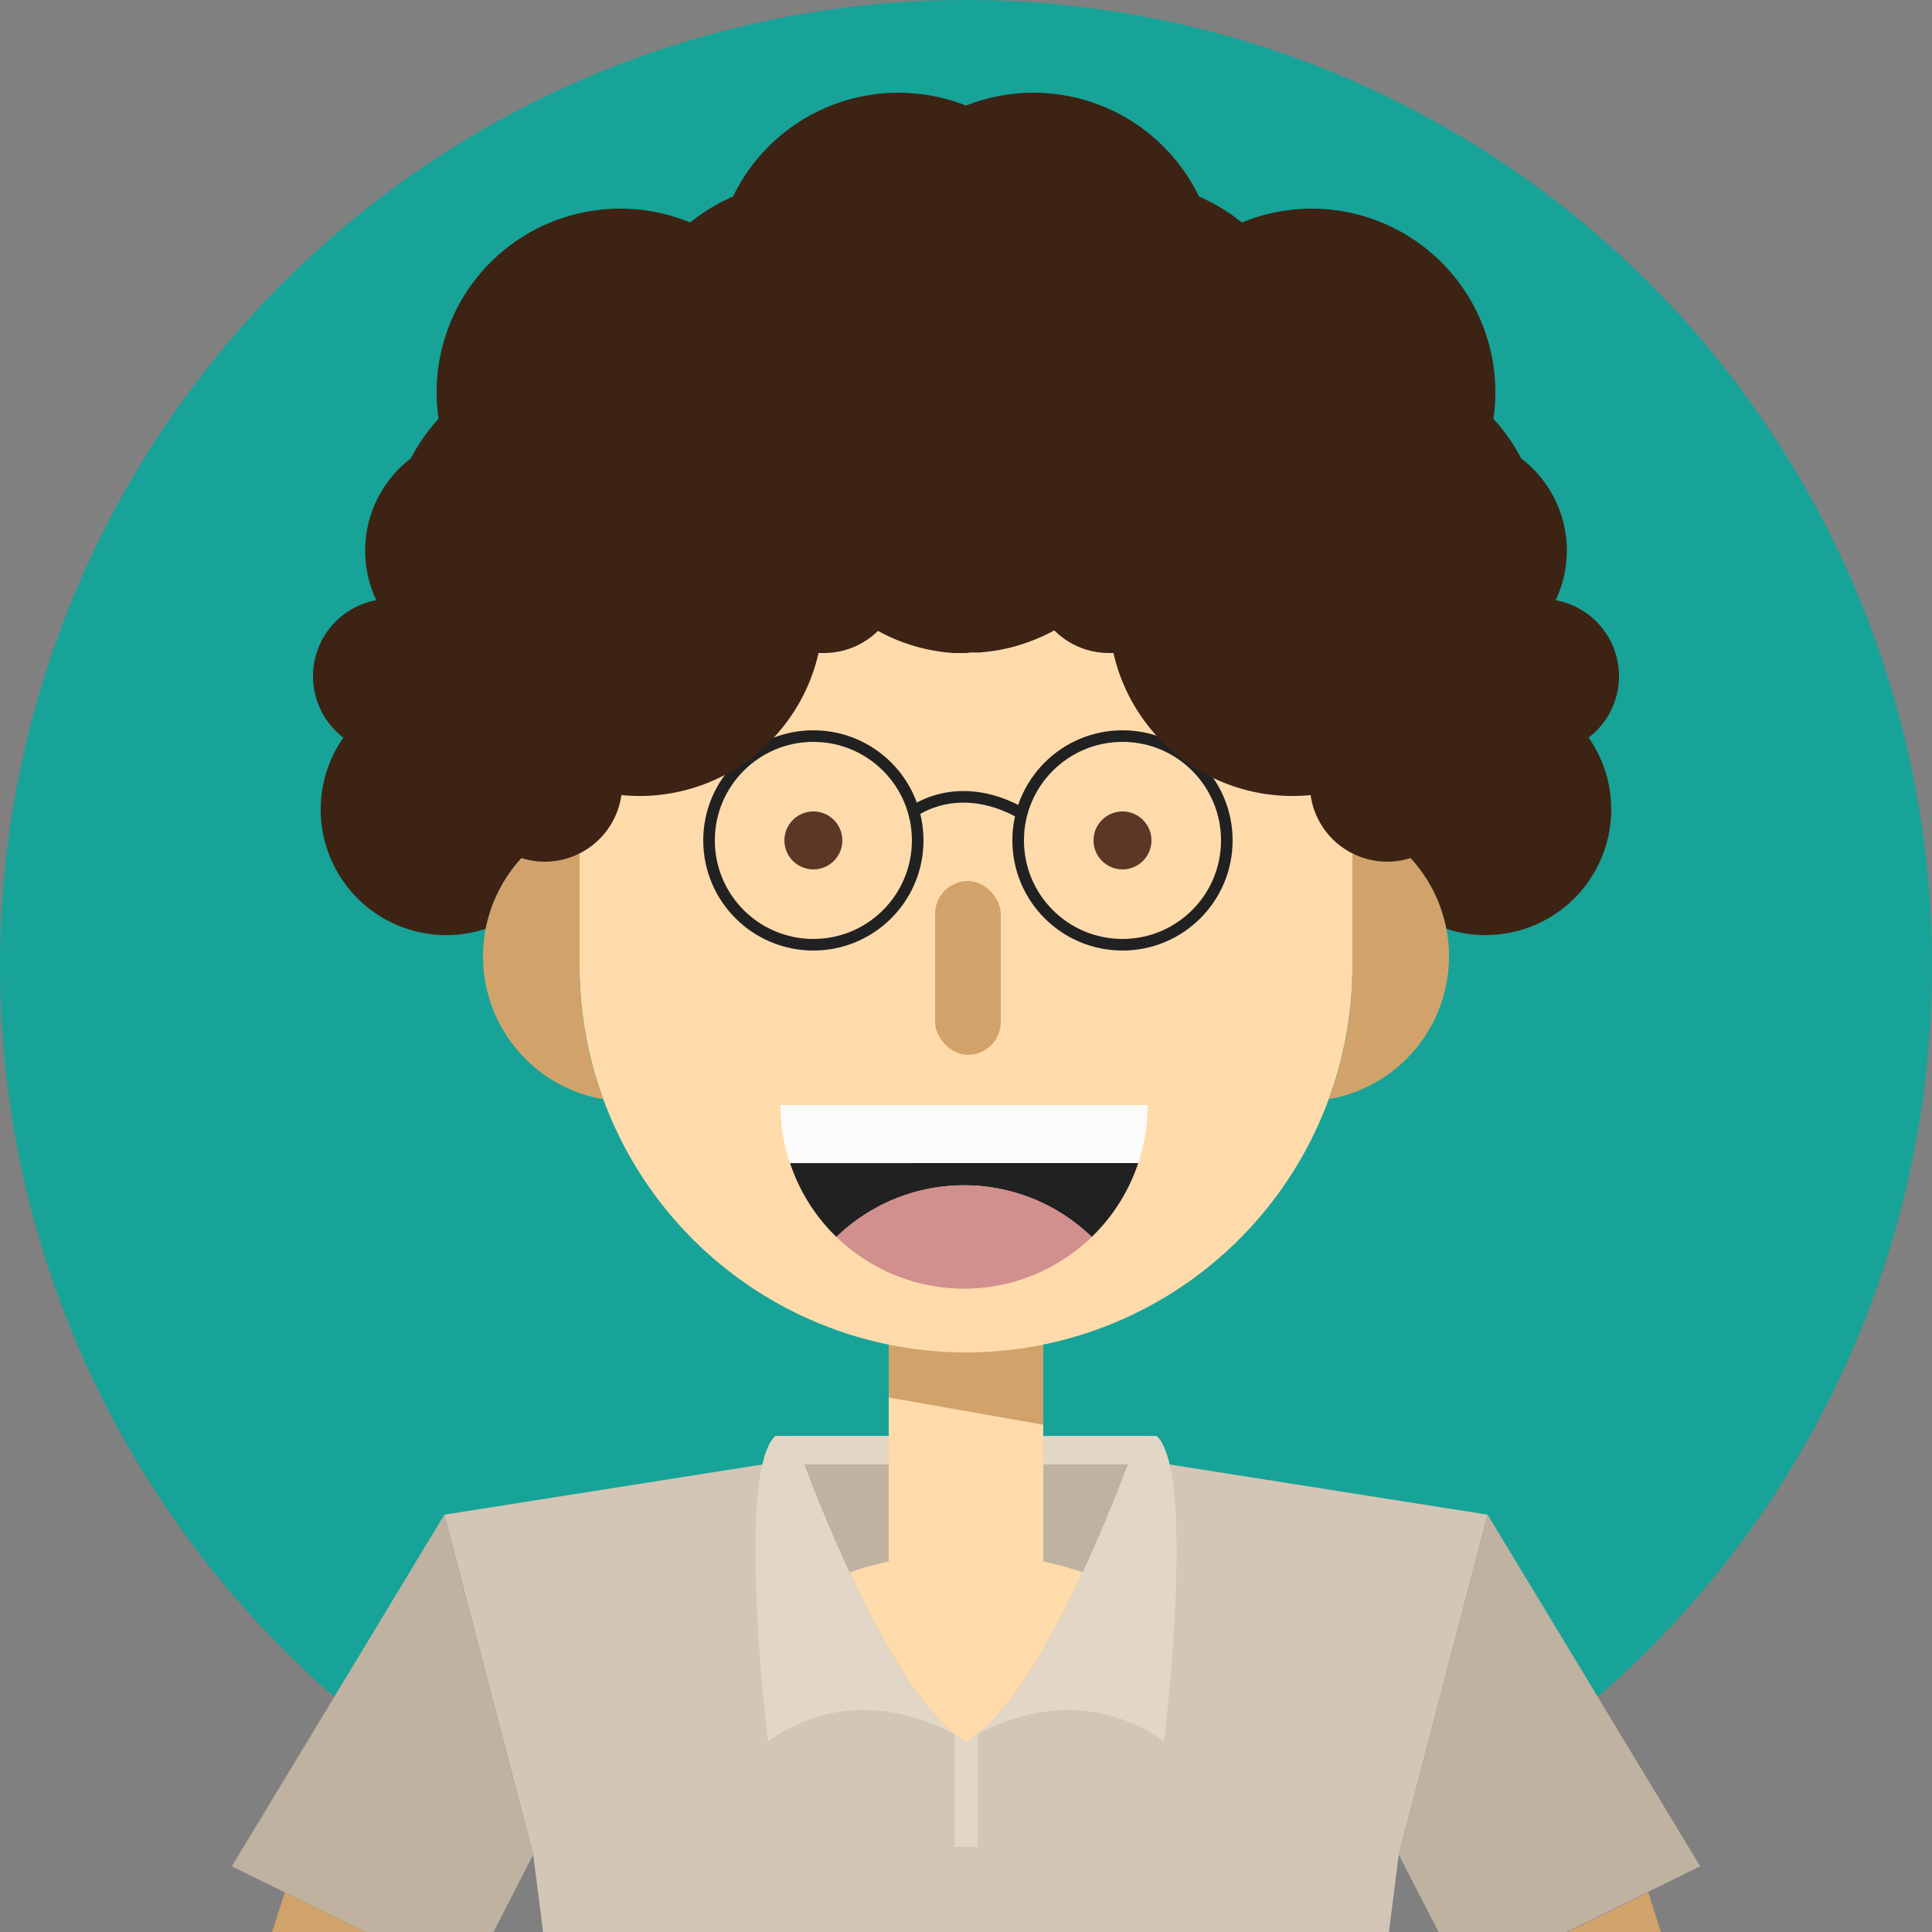 <svg xmlns="http://www.w3.org/2000/svg" viewBox="0 0 500 500"><rect x="0" y="0" width="500" height="500" fill="#808080" stroke="none"/><defs><style>.cls-1{fill:#17a398;}.cls-2{fill:#d3c6b6;}.cls-3{fill:#bfb2a1;}.cls-4{fill:#e2d6c7;}.cls-5{fill:#d1a36b;}.cls-6{fill:#ffdbac;}.cls-7{fill:#5a3825;}.cls-8{fill:#212121;}.cls-9{fill:#fbfbfb;}.cls-10{fill:#d1908e;}.cls-11{fill:none;stroke:#212121;stroke-miterlimit:10;stroke-width:3px;}.cls-12{fill:#3d2314;}</style></defs><g id="Background"><circle class="cls-1" cx="250" cy="250" r="250"/></g><g id="Clothes"><polygon class="cls-2" points="385 392 362 480 359.45 500 140.55 500 138 480 115 392 197.34 379 302.66 379 385 392"/><polygon class="cls-3" points="362 480 372.3 500 405.43 500 440 483 385 392 362 480"/><path class="cls-3" d="M294.57,371.69s-1,2.78-2.69,7.31l-.42,1.11-.44,1.14c-.72,1.88-1.55,4-2.46,6.25-.13.31-.26.62-.38.94-.68,1.67-1.41,3.43-2.17,5.26-.22.52-.45,1.05-.67,1.58-.83,1.94-1.7,4-2.61,6-.17.38-.34.77-.52,1.16-.53,1.2-1.08,2.41-1.65,3.64-.26.57-.53,1.14-.8,1.72-3,6.38-6.28,12.91-9.76,18.92-4.95,8.6-10.27,16.16-15.54,20.79l-.73.61-.75.61-.74.55h0a19.4,19.4,0,0,1-2.22,1.4l0,0-.55-.31a18.29,18.29,0,0,1-1.64-1.07h0l-.74-.55-.75-.61-.73-.61c-5.27-4.63-10.59-12.19-15.54-20.79-3.48-6-6.78-12.54-9.76-18.92-.27-.58-.54-1.15-.8-1.72-.57-1.23-1.12-2.44-1.65-3.64-.18-.39-.35-.78-.52-1.16-.91-2-1.78-4.06-2.61-6-.22-.53-.45-1.06-.67-1.58-.76-1.83-1.49-3.59-2.17-5.26-.12-.32-.25-.63-.38-.94-.91-2.27-1.74-4.37-2.46-6.25l-.44-1.14-.42-1.11c-1.72-4.53-2.69-7.31-2.69-7.31Z"/><path class="cls-3" d="M250,450.67l-.55-.31a18.29,18.29,0,0,1-1.64-1.07C249,450,249.8,450.55,250,450.67Z"/><path class="cls-4" d="M301.22,450.69A41.83,41.83,0,0,0,270,443a51.24,51.24,0,0,0-17.76,6.24l.74-.55.75-.61.73-.61c5.27-4.63,10.59-12.19,15.54-20.79,3.48-6,6.78-12.54,9.76-18.92.27-.58.54-1.15.8-1.72.57-1.23,1.12-2.44,1.65-3.64.18-.39.35-.78.52-1.16.91-2,1.78-4.06,2.61-6,.22-.53.45-1.06.67-1.58.76-1.83,1.49-3.59,2.17-5.26.12-.32.25-.63.38-.94.91-2.27,1.74-4.37,2.46-6.25l.44-1.14.42-1.11H208.12l.42,1.11.44,1.14c.72,1.88,1.55,4,2.46,6.25.13.31.26.62.38.94.68,1.67,1.41,3.43,2.17,5.26.22.52.45,1.05.67,1.58.83,1.94,1.7,4,2.61,6,.17.38.34.77.52,1.16.53,1.2,1.08,2.41,1.65,3.64.26.57.53,1.14.8,1.72,3,6.38,6.28,12.91,9.76,18.92,4.95,8.6,10.27,16.16,15.54,20.79l.73.61.75.61.74.55A51.24,51.24,0,0,0,230,443a41.83,41.83,0,0,0-31.22,7.65s-6.22-51.11-1.44-71.69c.79-3.38,1.87-5.94,3.33-7.31h98.66c1.46,1.37,2.54,3.93,3.33,7.31C307.44,399.58,301.22,450.69,301.22,450.69Z"/><path class="cls-4" d="M301.22,450.69A41.83,41.83,0,0,0,270,443a51.24,51.24,0,0,0-17.76,6.24l.74-.55.75-.61.73-.61c5.27-4.63,10.59-12.19,15.54-20.79,3.48-6,6.78-12.54,9.76-18.92.27-.58.54-1.15.8-1.72.57-1.23,1.12-2.44,1.65-3.64.18-.39.35-.78.52-1.16.91-2,1.78-4.06,2.61-6,.22-.53.45-1.06.67-1.58.76-1.83,1.49-3.59,2.17-5.26.12-.32.25-.63.38-.94.91-2.27,1.74-4.37,2.46-6.25l.44-1.14.42-1.11H208.12l.42,1.11.44,1.14c.72,1.88,1.55,4,2.46,6.25.13.31.26.62.38.94.68,1.67,1.41,3.43,2.17,5.26.22.52.45,1.05.67,1.58.83,1.94,1.7,4,2.61,6,.17.38.34.77.52,1.16.53,1.2,1.08,2.41,1.65,3.64.26.57.53,1.14.8,1.72,3,6.38,6.28,12.91,9.76,18.92,4.95,8.6,10.27,16.16,15.54,20.79l.73.61.75.61.74.55A51.24,51.24,0,0,0,230,443a41.83,41.83,0,0,0-31.22,7.65s-6.22-51.11-1.44-71.69c.79-3.38,1.87-5.94,3.33-7.31h98.66c1.46,1.37,2.54,3.93,3.33,7.31C307.44,399.58,301.22,450.69,301.22,450.69Z"/><path class="cls-3" d="M291.88,379l-.42,1.11-.44,1.14c-.72,1.88-1.55,4-2.46,6.25-.13.31-.26.62-.38.94-.68,1.67-1.41,3.43-2.17,5.26-.22.52-.45,1.05-.67,1.58-.83,1.94-1.7,4-2.61,6-.17.38-.34.77-.52,1.16-.53,1.2-1.08,2.41-1.65,3.64-.12.27-.25.54-.38.82l-.42.9c-3,6.38-6.28,12.91-9.76,18.92-4.95,8.6-10.27,16.16-15.54,20.79l-.73.61-.75.61-.74.55h0a19.4,19.4,0,0,1-2.22,1.4l0,0-.55-.31a18.29,18.29,0,0,1-1.64-1.07h0l-.74-.55-.75-.61-.73-.61c-5.27-4.63-10.59-12.19-15.54-20.79-3.48-6-6.78-12.54-9.76-18.92l-.42-.9c-.13-.28-.26-.55-.38-.82-.57-1.23-1.12-2.44-1.65-3.64-.18-.39-.35-.78-.52-1.16-.91-2-1.78-4.06-2.61-6-.22-.53-.45-1.06-.67-1.58-.76-1.83-1.49-3.59-2.17-5.26-.12-.32-.25-.63-.38-.94-.91-2.27-1.74-4.37-2.46-6.25l-.44-1.14-.42-1.11Z"/><polygon class="cls-3" points="138 480 127.7 500 94.57 500 60 483 115 392 138 480"/><rect class="cls-4" x="247" y="448" width="6" height="30"/></g><g id="Arms"><polygon class="cls-5" points="94.57 500 70.44 500 73.71 489.74 94.57 500"/><polygon class="cls-5" points="405.69 500 429.82 500 426.56 489.74 405.69 500"/></g><g id="Neck"><polygon class="cls-5" points="270 344 270 367.84 230 360.79 230 344 270 344"/><path class="cls-6" d="M280.18,406.9l-.42.9c-3,6.38-6.28,12.91-9.76,18.92-4.95,8.6-10.27,16.16-15.54,20.79l-.73.61-.75.61-.74.55h0a19.4,19.4,0,0,1-2.22,1.4l0,0-.55-.31a18.29,18.29,0,0,1-1.64-1.07h0l-.74-.55-.75-.61-.73-.61c-5.27-4.63-10.59-12.19-15.54-20.79-3.48-6-6.78-12.54-9.76-18.92l-.42-.9A93.12,93.12,0,0,1,230,404.11V348h40v56.11A93.12,93.12,0,0,1,280.18,406.9Z"/><polygon class="cls-5" points="270 348 270 368.72 230 361.67 230 348 270 348"/></g><g id="Face"><path class="cls-6" d="M250,350h0A100,100,0,0,1,150,250V100H350V250A100,100,0,0,1,250,350Z"/></g><g id="Eyes"><circle class="cls-7" cx="210.5" cy="217.5" r="7.5"/><circle class="cls-7" cx="290.5" cy="217.5" r="7.5"/></g><g id="Ears_Nose" data-name="Ears &amp; Nose"><rect class="cls-5" x="242" y="228" width="17" height="45" rx="8.5"/><path class="cls-5" d="M375,247.5a37.51,37.51,0,0,1-31.09,36.95A99.81,99.81,0,0,0,350,250V212.14A37.5,37.5,0,0,1,375,247.5Z"/><path class="cls-5" d="M125,247.47a37.51,37.51,0,0,0,31.09,37A99.81,99.81,0,0,1,150,250V212.11A37.5,37.5,0,0,0,125,247.47Z"/></g><g id="Mouth"><path class="cls-8" d="M294.57,301a47.44,47.44,0,0,1-11.48,18.59l-.55.54a47.48,47.48,0,0,0-66.07,0,47.21,47.21,0,0,1-12-19.12Z"/><path class="cls-9" d="M297,286a47.11,47.11,0,0,1-2.43,15H204.43A47.11,47.11,0,0,1,202,286Z"/><path class="cls-10" d="M282.54,320.13a47.48,47.48,0,0,1-66.07,0,47.48,47.48,0,0,1,66.07,0Z"/></g><g id="Glasses"><circle class="cls-11" cx="210.5" cy="217.5" r="27"/><circle class="cls-11" cx="290.5" cy="217.5" r="27"/><path class="cls-11" d="M236.44,210s11.06-8.5,27.06,0"/></g><g id="Hair"><path class="cls-12" d="M411.14,190.89a32.51,32.51,0,0,1-36.82,49.48,37.49,37.49,0,0,0-9.26-18.31,20,20,0,0,1-25.87-16.29c-1.54.15-3.11.23-4.69.23a47.51,47.51,0,0,1-46.34-37c-.38,0-.77,0-1.16,0a19.94,19.94,0,0,1-14.14-5.86l-1.23.66-.05,0c-.41.21-.82.42-1.24.62s-.93.43-1.4.63l-.82.35c-.59.24-1.19.48-1.79.7l-1.09.38-1.11.36-1,.31c-1.38.4-2.79.73-4.22,1-.4.08-.79.15-1.19.21-.93.15-1.88.28-2.83.37l-.74.07-.89.07-.3,0-.83,0q-.43,0-.87,0L250,169l-1.23,0q-.44,0-.87,0l-.83,0-.3,0-.89-.07-.74-.07c-1-.09-1.9-.22-2.83-.37-.4-.06-.79-.13-1.19-.21-1.43-.27-2.84-.6-4.22-1l-1-.31-1.11-.36-1.09-.38c-.6-.22-1.2-.46-1.79-.7l-.82-.35-1.4-.63-1.24-.62,0,0-1.23-.66A19.94,19.94,0,0,1,213,169c-.39,0-.78,0-1.16,0a47.51,47.51,0,0,1-46.34,37c-1.58,0-3.15-.08-4.69-.23a20,20,0,0,1-25.87,16.29,37.49,37.49,0,0,0-9.26,18.31,32.5,32.5,0,0,1-36.82-49.48,20,20,0,0,1,8.53-35.56,30,30,0,0,1,8.93-36.69,47.69,47.69,0,0,1,7.18-10.25,47.52,47.52,0,0,1,65.11-50.81,47.68,47.68,0,0,1,11.09-6.71A47.55,47.55,0,0,1,250,27.33a47.55,47.55,0,0,1,60.3,23.54,47.68,47.68,0,0,1,11.09,6.71,47.52,47.52,0,0,1,65.11,50.81,47.69,47.69,0,0,1,7.18,10.25,30,30,0,0,1,8.93,36.69,20,20,0,0,1,8.53,35.56Z"/></g></svg>